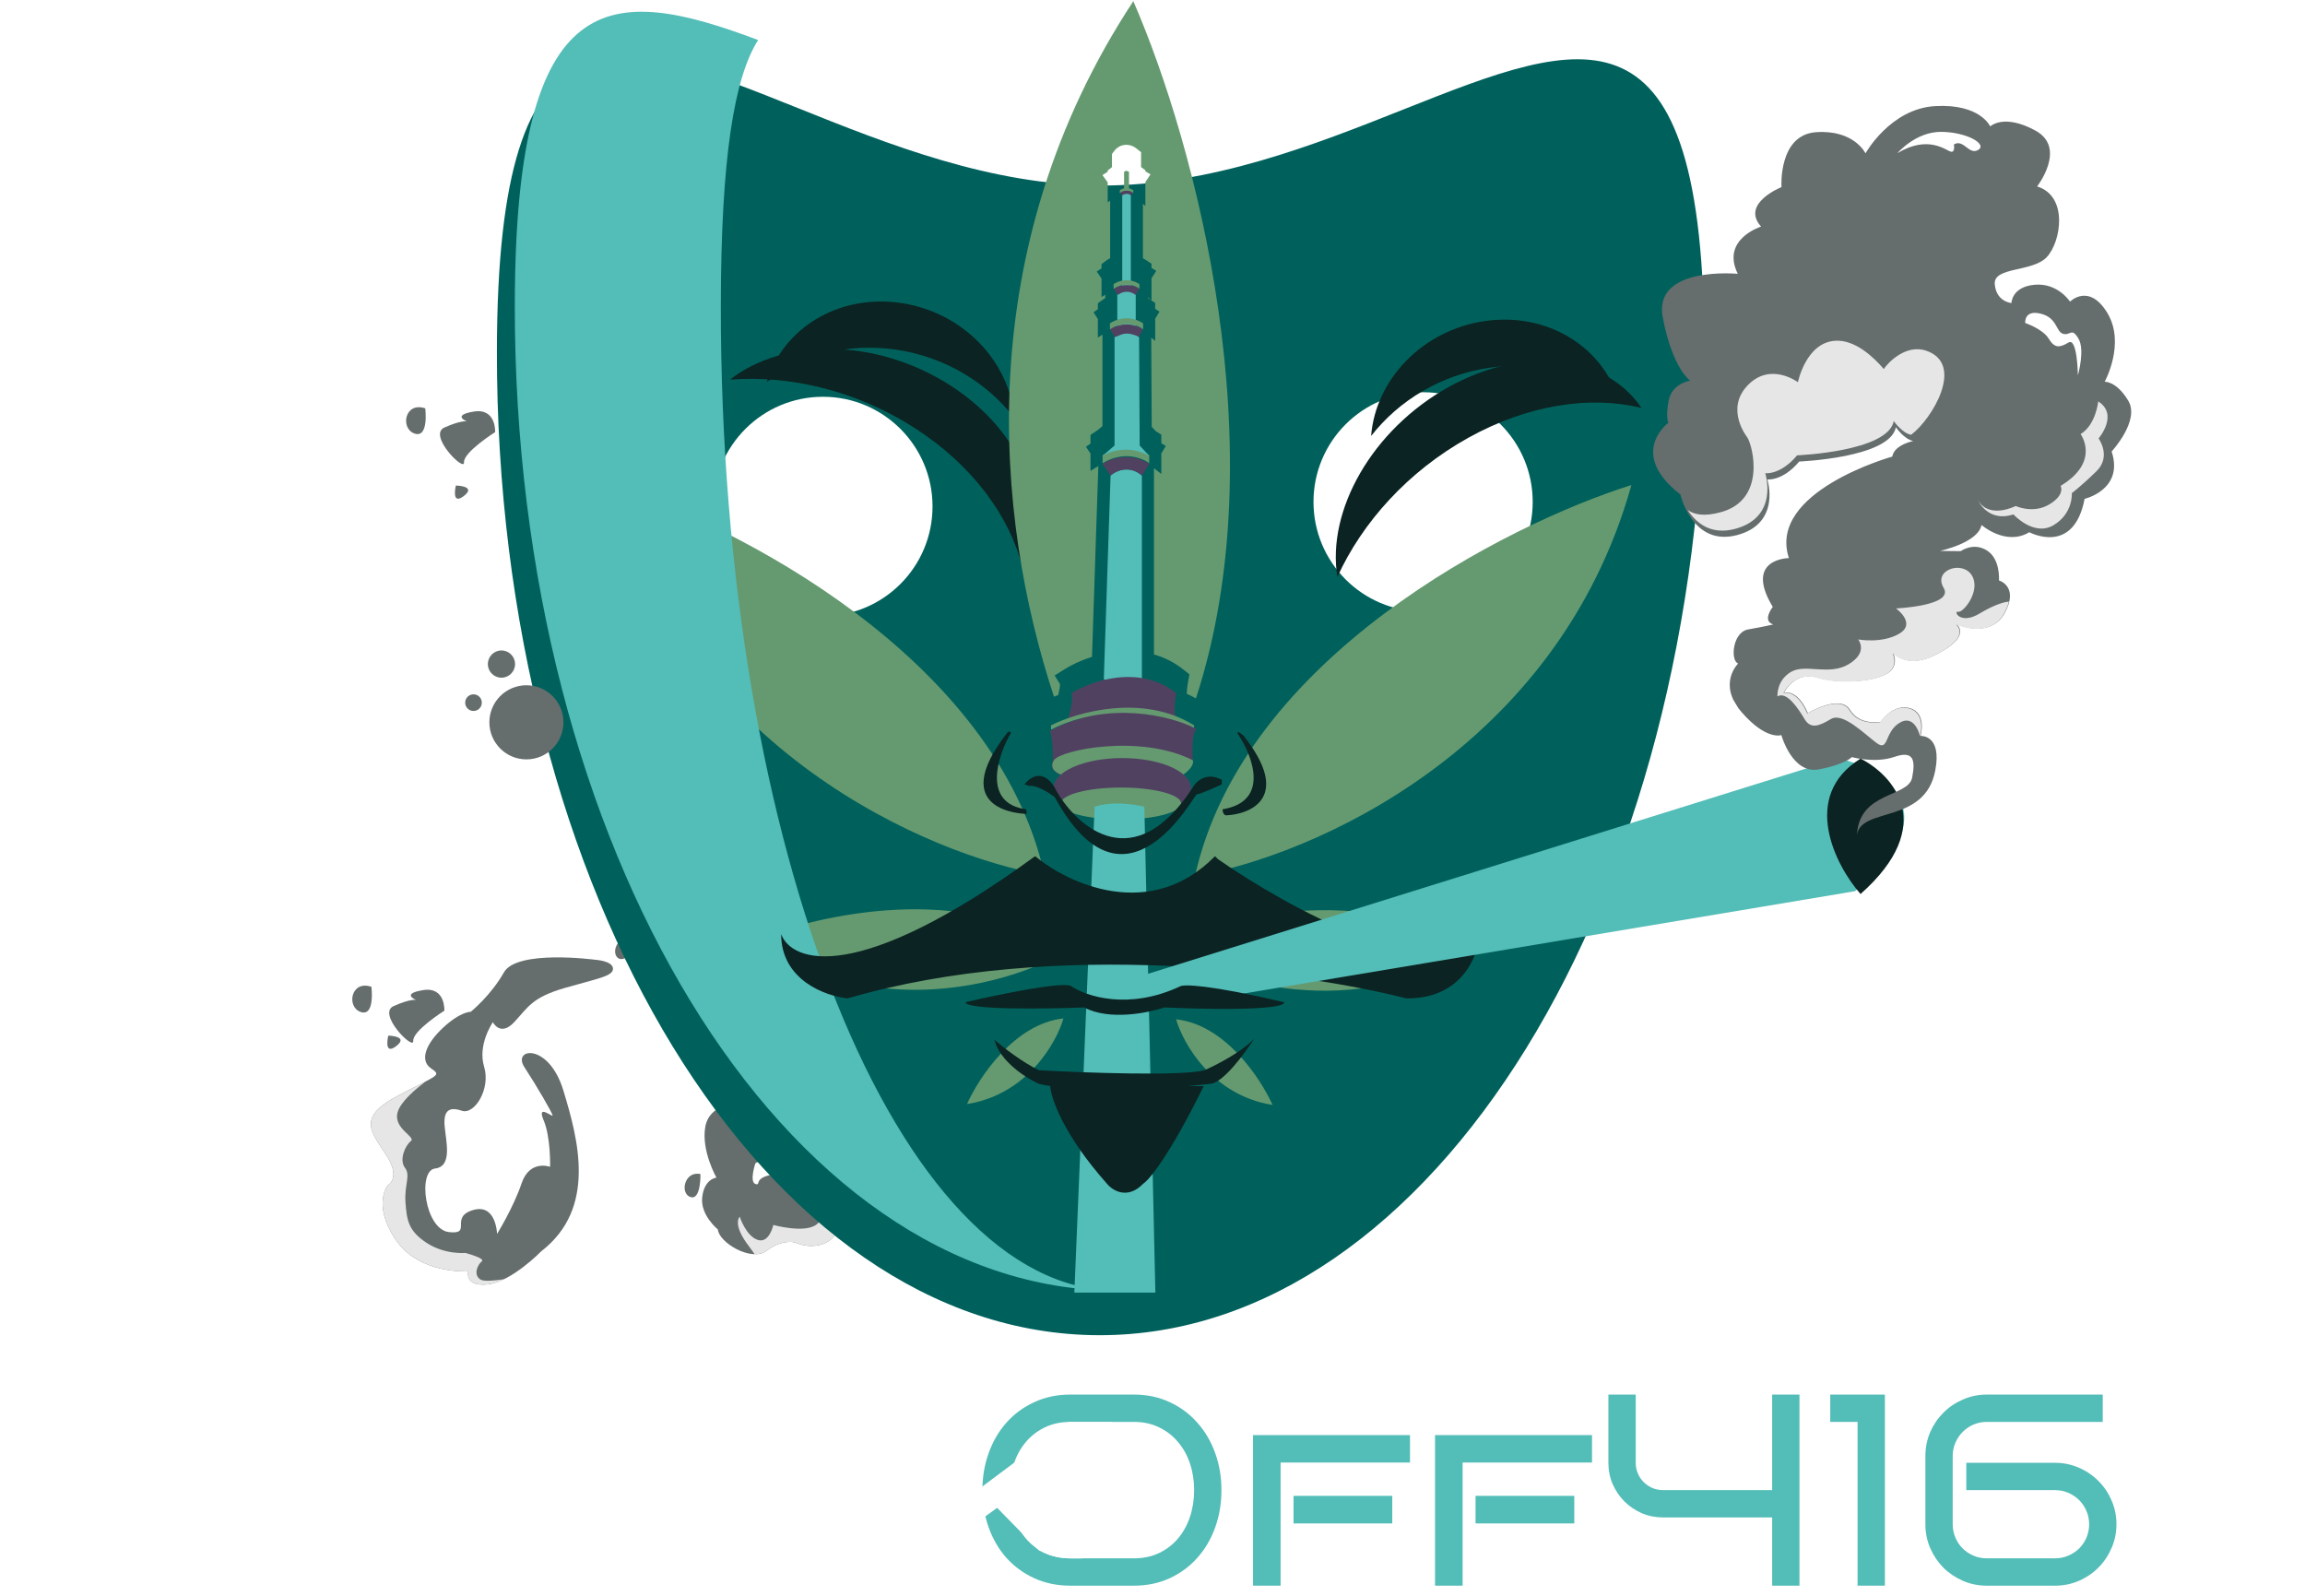 <svg width="1157" height="801" viewBox="0 0 1157 801" fill="none" xmlns="http://www.w3.org/2000/svg">
<g filter="url(#filter0_d)">
<path d="M613.108 743.96C613.108 750.604 612.06 756.847 609.964 762.688C607.869 768.529 604.881 773.612 601.002 777.937C597.167 782.262 592.552 785.673 587.157 788.17C581.762 790.667 575.765 791.916 569.165 791.916H537.262C530.618 791.916 524.576 790.667 519.137 788.17C513.697 785.673 509.037 782.262 505.158 777.937C501.323 773.612 498.358 768.529 496.262 762.688C494.167 756.847 493.119 750.604 493.119 743.96C493.119 737.361 494.167 731.163 496.262 725.367C498.358 719.526 501.323 714.442 505.158 710.117C509.037 705.748 513.697 702.314 519.137 699.817C524.576 697.276 530.618 696.005 537.262 696.005H569.165C575.765 696.005 581.762 697.276 587.157 699.817C592.552 702.314 597.167 705.748 601.002 710.117C604.881 714.442 607.869 719.526 609.964 725.367C612.06 731.163 613.108 737.361 613.108 743.96ZM599.397 743.96C599.397 739.234 598.706 734.797 597.323 730.651C595.941 726.504 593.935 722.892 591.304 719.815C588.718 716.694 585.552 714.242 581.806 712.458C578.105 710.63 573.892 709.716 569.165 709.716H537.262C532.536 709.716 528.277 710.63 524.487 712.458C520.742 714.242 517.554 716.694 514.923 719.815C512.337 722.892 510.33 726.504 508.903 730.651C507.521 734.797 506.83 739.234 506.83 743.96C506.83 748.687 507.521 753.146 508.903 757.337C510.33 761.484 512.337 765.118 514.923 768.239C517.554 771.316 520.742 773.746 524.487 775.529C528.277 777.313 532.536 778.205 537.262 778.205H569.165C573.892 778.205 578.105 777.313 581.806 775.529C585.552 773.746 588.718 771.316 591.304 768.239C593.935 765.118 595.941 761.484 597.323 757.337C598.706 753.146 599.397 748.687 599.397 743.96Z" fill="#53BDB8"/>
<path d="M707.748 730.115H642.804V791.916H628.959V716.337H707.748V730.115ZM698.852 760.681H649.292V746.836H698.852V760.681Z" fill="#53BDB8"/>
<path d="M799.111 730.115H734.167V791.916H720.322V716.337H799.111V730.115ZM790.215 760.681H740.655V746.836H790.215V760.681Z" fill="#53BDB8"/>
<path d="M807.337 696.005H821.048V730.249C821.048 732.122 821.405 733.906 822.119 735.6C822.832 737.25 823.813 738.699 825.061 739.947C826.31 741.196 827.759 742.177 829.409 742.89C831.103 743.604 832.887 743.96 834.76 743.96H889.537V696.005H903.248V791.916H889.537V757.671H834.76C830.969 757.671 827.402 756.958 824.058 755.531C820.759 754.06 817.86 752.098 815.363 749.645C812.911 747.148 810.949 744.25 809.478 740.951C808.051 737.606 807.337 734.039 807.337 730.249V696.005Z" fill="#53BDB8"/>
<path d="M946.12 791.916H932.409V709.716H918.698V696.005H946.12V791.916Z" fill="#53BDB8"/>
<path d="M1062.36 761.082C1062.36 765.318 1061.54 769.309 1059.89 773.055C1058.28 776.8 1056.08 780.077 1053.27 782.886C1050.5 785.651 1047.25 787.858 1043.5 789.508C1039.76 791.113 1035.77 791.916 1031.53 791.916H997.286C993.05 791.916 989.06 791.113 985.314 789.508C981.569 787.858 978.291 785.651 975.482 782.886C972.718 780.077 970.511 776.8 968.861 773.055C967.256 769.309 966.453 765.318 966.453 761.082V726.838C966.453 722.602 967.256 718.611 968.861 714.866C970.511 711.121 972.718 707.866 975.482 705.101C978.291 702.292 981.569 700.085 985.314 698.48C989.06 696.83 993.05 696.005 997.286 696.005H1055.47V709.716H997.286C994.923 709.716 992.694 710.162 990.598 711.054C988.547 711.945 986.741 713.172 985.18 714.732C983.62 716.293 982.394 718.121 981.502 720.217C980.61 722.268 980.164 724.475 980.164 726.838V761.082C980.164 763.446 980.61 765.675 981.502 767.771C982.394 769.867 983.62 771.695 985.18 773.255C986.741 774.771 988.547 775.975 990.598 776.867C992.694 777.759 994.923 778.205 997.286 778.205H1031.53C1033.89 778.205 1036.1 777.759 1038.15 776.867C1040.25 775.975 1042.08 774.771 1043.64 773.255C1045.2 771.695 1046.42 769.867 1047.32 767.771C1048.21 765.675 1048.65 763.446 1048.65 761.082C1048.65 758.719 1048.21 756.512 1047.32 754.461C1046.42 752.365 1045.2 750.537 1043.64 748.977C1042.08 747.416 1040.25 746.19 1038.15 745.298C1036.1 744.406 1033.89 743.96 1031.53 743.96H986.986V730.249H1031.53C1035.77 730.249 1039.76 731.074 1043.5 732.724C1047.25 734.329 1050.5 736.536 1053.27 739.345C1056.08 742.11 1058.28 745.365 1059.89 749.11C1061.54 752.856 1062.36 756.847 1062.36 761.082Z" fill="#53BDB8"/>
</g>
<g filter="url(#filter1_d)">
<path d="M186.83 789.176H173.119V741.22C173.119 736.494 172.228 732.057 170.444 727.911C168.66 723.764 166.208 720.152 163.087 717.075C160.01 713.954 156.376 711.502 152.185 709.718C148.038 707.89 143.601 706.976 138.875 706.976H131.518V789.176H117.807V693.265H138.875C143.245 693.265 147.436 693.845 151.449 695.004C155.507 696.119 159.297 697.701 162.819 699.753C166.342 701.804 169.552 704.256 172.451 707.11C175.349 709.963 177.868 713.129 180.008 716.607C182.104 713.129 184.601 709.963 187.499 707.11C190.398 704.256 193.608 701.804 197.131 699.753C200.653 697.701 204.421 696.119 208.434 695.004C212.491 693.845 216.705 693.265 221.075 693.265H242.21V789.176H228.499V706.976H221.075C216.348 706.976 211.912 707.89 207.765 709.718C203.618 711.502 199.984 713.954 196.863 717.075C193.786 720.152 191.334 723.764 189.506 727.911C187.722 732.057 186.83 736.494 186.83 741.22V789.176Z" fill="white"/>
<path d="M349.357 789.176H335.646V768.509H282.875V754.53H335.646V727.375H299.997C296.653 727.375 293.51 728.022 290.567 729.315C287.624 730.564 285.06 732.28 282.875 734.465C280.69 736.65 278.951 739.214 277.658 742.157C276.41 745.055 275.785 748.176 275.785 751.52V789.176H261.941V751.52C261.941 746.259 262.944 741.332 264.95 736.739C266.957 732.146 269.677 728.133 273.11 724.7C276.544 721.267 280.579 718.569 285.216 716.607C289.853 714.601 294.78 713.597 299.997 713.597H349.357V789.176Z" fill="white"/>
<path d="M451.689 766.97C451.689 770.047 451.109 772.945 449.95 775.665C448.791 778.341 447.208 780.682 445.201 782.688C443.239 784.695 440.898 786.277 438.179 787.437C435.503 788.596 432.627 789.176 429.551 789.176H365.543V775.465H429.551C430.754 775.465 431.869 775.264 432.895 774.863C433.965 774.417 434.879 773.815 435.637 773.057C436.44 772.254 437.064 771.34 437.51 770.315C437.956 769.289 438.179 768.174 438.179 766.97C438.179 765.767 437.956 764.652 437.51 763.626C437.064 762.556 436.44 761.642 435.637 760.884C434.879 760.081 433.965 759.457 432.895 759.011C431.869 758.565 430.754 758.342 429.551 758.342H387.615C384.583 758.342 381.729 757.763 379.054 756.604C376.378 755.444 374.037 753.861 372.031 751.855C370.024 749.804 368.441 747.418 367.282 744.698C366.123 741.978 365.543 739.08 365.543 736.003C365.543 733.016 366.123 730.185 367.282 727.509C368.441 724.789 370.024 722.426 372.031 720.42C374.037 718.413 376.378 716.83 379.054 715.671C381.729 714.467 384.583 713.865 387.615 713.865H446.673V727.375H387.615C386.455 727.375 385.341 727.621 384.27 728.111C383.245 728.557 382.353 729.181 381.595 729.984C380.837 730.742 380.235 731.656 379.789 732.726C379.343 733.752 379.12 734.844 379.12 736.003C379.12 737.207 379.343 738.344 379.789 739.414C380.235 740.44 380.837 741.354 381.595 742.157C382.353 742.915 383.245 743.517 384.27 743.963C385.341 744.408 386.455 744.631 387.615 744.631H429.551C432.627 744.631 435.503 745.233 438.179 746.437C440.898 747.597 443.239 749.202 445.201 751.253C447.208 753.259 448.791 755.623 449.95 758.342C451.109 761.062 451.689 763.938 451.689 766.97Z" fill="white"/>
<path d="M543.26 778.218C533.58 778.456 528.563 777.919 521.344 774.108L500.514 752.858L479.646 767.974V789.176H465.935V713.865H479.646V752.189L536.412 709.729H558.328L511.015 745.233L543.26 778.218Z" fill="white"/>
</g>
<path d="M538.674 644.7C538.674 644.7 527.939 613.692 512.077 599.06C496.221 584.434 493.615 598.174 484.804 589.128C475.987 580.075 476.269 575.72 475.128 576.602C473.987 577.485 471.886 571.522 460.183 574.369C448.479 577.216 437.116 566.343 438.543 565.24C439.971 564.136 442.662 563.785 448.853 565.899C455.039 568.005 463.173 563.782 463.173 563.782C463.173 563.782 456.767 560.8 449.823 560.663C442.874 560.519 443.913 552.127 454.095 553.211C464.282 554.302 477.137 556.781 483.97 565.626C490.809 574.479 492.264 577.838 499.137 576.997C506.013 576.163 515.095 590.869 515.095 590.869C515.095 590.869 517.665 589.218 522.893 593.459C528.116 597.694 544.892 628.852 538.674 644.7Z" fill="#666D6D"/>
<path d="M395.052 539.909C396.597 540.434 404.217 543.511 400.393 550.954C396.564 558.389 384.696 558.958 384.696 558.958C384.696 558.958 394.13 576.482 379.147 583.934C379.147 583.934 376.064 593.221 379.154 594.271C382.25 595.327 377.893 591.457 387.411 589.615C396.928 587.774 403.101 599.895 403.101 599.895C403.101 599.895 399.512 579.907 417.883 583.627C417.883 583.627 422.32 563.997 413.025 548.423C403.729 532.849 390.95 529.289 390.95 529.289C390.95 529.289 393.991 525.554 401.827 531.567C409.662 537.579 412.324 538.96 412.324 538.96C412.324 538.96 413.009 533.945 398.653 521.262C384.291 508.573 382.024 510.506 377.225 508.867C372.432 507.235 370.654 501.539 370.654 501.539C357.506 496.859 334.455 492.048 345.488 487.55C352.078 484.87 369.349 496.163 369.077 492.417C368.799 488.664 345.41 478.302 339.56 482.827C333.711 487.351 325.089 478.845 325.089 478.845C325.089 478.845 320.207 476.067 314.785 480.26C309.364 484.453 305.601 476.337 312.449 471.039C319.297 465.743 344.617 467.54 353.186 473.323C361.756 479.104 365.87 471.448 374.724 477.01C383.58 482.571 392.277 496.191 393.205 496.507C394.133 496.824 394.706 498.449 408.757 513.099C422.809 527.748 425.779 545.46 425.995 548.396C426.212 551.331 440.706 586.322 433.934 598.799C427.162 611.276 422.761 608.824 422.761 608.824C422.761 608.824 422.392 620.148 414.518 623.822C406.643 627.495 399.12 623.658 399.12 623.658C399.12 623.658 392.65 621.772 384.945 627.731C377.241 633.689 360.812 623.633 360.333 617.113C360.333 617.113 351.354 609.916 352.49 600.764C353.62 591.605 359.621 591.112 359.621 591.112C359.621 591.112 351.994 577.698 353.983 565.818C355.968 553.929 369.698 554 369.698 554C369.698 554 371.262 544.517 378.966 538.558C386.67 532.599 391.554 539.512 391.554 539.512L395.052 539.909" fill="#666D6D"/>
<path d="M298.611 481.735C298.611 481.735 307.393 482.188 307.68 486.099C307.971 490.017 299.763 491.192 283.369 495.936C266.983 500.685 265.081 505.598 258.094 513.074C251.106 520.551 247.385 513.08 247.385 513.08C247.385 513.08 239.615 524.264 243.002 535.434C246.389 546.605 238.162 559.704 231.816 557.537C225.475 555.377 222.605 557.415 223.161 564.921C223.717 572.428 227.388 585.439 218.423 586.52C209.452 587.594 213.285 617.043 225.302 618.437C237.317 619.831 225.507 611.032 237.309 607.428C249.106 603.818 249.5 619.375 249.5 619.375C249.5 619.375 257.722 606.12 261.803 593.997C265.885 581.873 276.122 585.684 276.122 585.684C276.122 585.684 276.524 570.892 272.878 562.323C269.238 553.76 277.465 561.017 277.384 559.88C277.298 558.735 269.516 545.269 263.227 535.653C256.938 526.037 275.423 523.117 282.798 547.416C290.172 571.715 299.669 606.43 271.706 628.058C271.706 628.058 256.848 643.343 244.883 644.672C232.914 645.994 235.05 638.137 235.05 638.137C235.05 638.137 210.14 639.821 198.416 621.989C186.698 604.163 194.756 594.828 194.756 594.828C194.756 594.828 201.295 591.492 194.12 580.138C186.951 568.791 178.4 561.263 199.448 550.158C220.498 539.051 221.736 540.063 216.186 536.125C210.642 532.193 213.656 523.997 222.404 515.85C231.152 507.702 236.294 507.869 236.294 507.869C236.294 507.869 246.397 499.704 252.934 488.104C259.465 476.497 298.611 481.735 298.611 481.735" fill="#666D6D"/>
<path d="M223.049 507.308C223.049 507.308 207.053 517.399 207.426 522.487C207.804 527.581 189.106 508.803 197.57 505.008C206.039 501.22 208.857 501.917 208.857 501.917C208.857 501.917 200.999 498.825 212.347 496.993C223.69 495.155 223.049 507.308 223.049 507.308" fill="#666D6D"/>
<path d="M248.533 216.904C248.533 216.904 232.536 226.996 232.909 232.083C233.288 237.178 214.59 218.4 223.053 214.604C231.522 210.817 234.34 211.514 234.34 211.514C234.34 211.514 226.483 208.422 237.831 206.59C249.173 204.752 248.533 216.904 248.533 216.904" fill="#666D6D"/>
<path d="M194.894 519.836C194.894 519.836 205.489 519.981 198.927 525.057C192.363 530.133 194.894 519.836 194.894 519.836Z" fill="#666D6D"/>
<path d="M228.828 243.712C228.828 243.712 239.423 243.857 232.861 248.933C226.298 254.009 228.828 243.712 228.828 243.712Z" fill="#666D6D"/>
<path d="M186.444 495.323C186.444 495.323 188.342 510.442 181.062 507.959C173.782 505.476 176.074 491.79 186.444 495.323Z" fill="#666D6D"/>
<path d="M213.465 204.977C213.465 204.977 215.363 220.095 208.083 217.613C200.803 215.13 203.095 201.443 213.465 204.977Z" fill="#666D6D"/>
<path d="M351.592 589.331C351.592 589.331 351.921 602.677 346.536 600.84C341.15 599.003 343.563 587.56 351.592 589.331Z" fill="#666D6D"/>
<path d="M444.308 545.916C444.308 545.916 463.359 552.179 463.079 548.383C462.798 544.586 443.967 541.346 444.308 545.916Z" fill="#666D6D"/>
<path d="M199.573 558.34C197.299 566.608 209.053 570.613 206.2 572.82C203.346 575.027 200.262 582.246 203.263 586.13C206.263 590.014 202.882 594.676 203.539 603.599C204.196 612.523 205.004 617.889 214.19 623.88C223.383 629.877 233.568 628.902 233.568 628.902C233.568 628.902 243.846 631.586 241.85 633.13C239.852 634.675 237.375 639.795 241.13 642.23C242.781 643.302 247.843 642.894 252.996 642.091C250.279 643.416 247.517 644.383 244.89 644.673C232.92 645.995 235.055 638.138 235.055 638.138C235.055 638.138 210.14 639.816 198.422 621.991C186.698 604.158 194.756 594.823 194.756 594.823C194.756 594.823 201.295 591.485 194.124 580.136C186.952 568.788 178.408 561.266 199.455 550.158C206.026 546.683 210.668 544.397 213.778 542.778C208.533 546.689 201.026 553.057 199.573 558.34" fill="#E6E6E6"/>
<path d="M371.299 610.717C371.299 610.717 374.395 620.328 380.273 622.334C386.153 624.339 388.171 614.854 388.171 614.854C388.171 614.854 403.876 619.253 409.868 614.619C415.859 609.984 415.088 599.543 415.088 599.543C422.993 602.241 428.538 579.967 431.268 565.277C434.683 576.968 437.834 591.616 433.936 598.802C427.165 611.278 422.763 608.826 422.763 608.826C422.763 608.826 422.394 620.15 414.521 623.823C406.646 627.497 399.124 623.659 399.124 623.659C399.124 623.659 392.654 621.773 384.95 627.732C383.245 629.05 381.114 629.586 378.823 629.548C377.875 628.224 376.728 626.594 375.994 625.644C367.324 614.421 371.299 610.717 371.299 610.717" fill="#E6E6E6"/>
<g filter="url(#filter2_d)">
<g filter="url(#filter3_i)">
<path fill-rule="evenodd" clip-rule="evenodd" d="M258.42 153.081C257.994 425.658 393.317 646.883 560.673 647.202C728.029 647.52 864.042 426.809 864.469 154.233C864.754 -28.098 804.011 -3.991 713.667 31.862C668.951 49.607 616.984 70.23 561.577 70.125C506.169 70.02 454.267 49.199 409.606 31.284C319.374 -4.913 258.705 -29.251 258.42 153.081ZM477.084 231.206C477.084 261.608 452.454 286.254 422.07 286.254C391.686 286.253 367.055 261.607 367.055 231.205C367.054 200.802 391.685 176.157 422.069 176.157C452.452 176.158 477.084 200.804 477.084 231.206ZM723.327 283.976C753.711 283.976 778.342 259.331 778.341 228.928C778.341 198.526 753.709 173.88 723.326 173.879C692.942 173.879 668.311 198.524 668.312 228.927C668.312 259.329 692.944 283.975 723.327 283.976Z" fill="#00615C"/>
</g>
<path d="M436.208 191.888C407.177 173.182 373.615 165.2 343.463 167.548C370.589 146.24 417.267 146.784 454.129 170.538C490.99 194.292 505.492 233.17 490.362 262.21C483.934 236.289 465.238 210.596 436.208 191.888Z" fill="#0B2322"/>
<path d="M713.965 196.773C683.8 213.547 660.748 239.206 648.284 266.634C642.867 233.139 665.783 192.599 704.085 171.302C742.388 150.006 783.043 155.198 800.926 181.764C775.379 175.471 744.129 180.002 713.965 196.773Z" fill="#0B2322"/>
<path d="M724.692 161.58C700.155 165.157 679.08 178.089 665.234 195.847C667.432 167.492 691.101 142.697 722.257 138.157C753.413 133.617 781.453 150.877 789.395 177.755C772.323 164.503 749.227 158.005 724.692 161.58Z" fill="#0B2322"/>
<path d="M426.586 152.48C451.126 156.017 472.215 168.918 486.081 186.657C483.851 158.3 460.154 133.538 428.994 129.048C397.834 124.557 369.814 141.866 361.903 168.763C378.959 155.48 402.047 148.944 426.586 152.48Z" fill="#0B2322"/>
</g>
<g filter="url(#filter4_i)">
<path fill-rule="evenodd" clip-rule="evenodd" d="M529.052 356.712C499.335 266.512 486.978 132.019 568.872 7.593C600.193 79.526 641.007 232.996 600.295 357.57C598.775 356.71 597.237 355.926 595.686 355.216C595.688 355.143 595.691 355.067 595.694 354.99C595.696 354.951 595.697 354.911 595.699 354.871C595.791 352.921 596.116 350.598 596.394 349.068L597.042 345.502L594.213 343.238C589.441 339.418 584.354 336.953 579.237 335.494V242.036L582.935 244.897V234.558L585.197 230.885L582.935 229.47V225.173L580.108 223.385L578.118 221.234L577.871 176.49L579.853 178.11V167.012L582.001 163.412L579.853 162.026V159.06L577.152 157.256C576.82 157.035 576.488 156.825 576.156 156.627V156.252L578.005 157.762V146.699L580.402 142.942L578.005 141.495V139.378L575.303 137.575C574.766 137.216 574.228 136.895 573.691 136.608V109.311L574.923 110.41V98.384L577.509 94.517L574.923 93.027V92.441L572.767 90.87V83.392L570.488 81.569C568.766 80.19 566.52 79.388 564.101 79.799C561.934 80.167 560.325 81.399 559.375 82.667L558.16 84.287V90.885L556.004 92.583V93.209L553.379 94.885L556.004 98.509V108.573L557.236 107.704V136.611C556.539 136.972 555.935 137.345 555.442 137.701L552.922 139.52V141.678L550.491 143.304L552.922 146.821V156.112L554.771 154.918V156.616C554.334 156.874 553.94 157.132 553.593 157.383L551.074 159.201V162.211L548.899 163.766L551.074 167.13V176.46L553.381 174.97V220.849L551.1 222.822C550.709 223.052 550.349 223.28 550.022 223.504L547.376 225.313V229.654L545.084 231.243L547.376 234.678V243.355L551.305 240.951L548.126 336.677C542.588 338.438 537.867 340.734 534.516 342.83L529.368 346.049L532.084 350.399C532.07 350.96 531.988 351.766 531.82 352.78C531.654 353.787 531.431 354.846 531.192 355.844C530.453 356.132 529.739 356.422 529.052 356.712Z" fill="#659A70"/>
</g>
<g filter="url(#filter5_i)">
<path d="M533.798 519.205C530.224 531.528 515.538 557.375 485.39 562.182C491.298 548.928 509.25 521.776 533.798 519.205Z" fill="#659A70"/>
<path d="M590.35 519.653C593.925 531.976 608.61 557.823 638.758 562.63C632.851 549.376 614.898 522.224 590.35 519.653Z" fill="#659A70"/>
<path d="M533.529 486.418C506.905 501.672 438.694 521.708 378.841 479.824C411.027 466.85 487.026 450.004 533.529 486.418Z" fill="#659A70"/>
<path d="M590.619 486.866C617.243 502.12 685.454 522.156 745.308 480.272C713.121 467.298 637.123 450.452 590.619 486.866Z" fill="#659A70"/>
<path d="M524.313 447.251C466.87 437.526 342.639 384.664 305.258 251.018C368.119 270.796 499.934 337.731 524.313 447.251Z" fill="#659A70"/>
<path d="M599.836 447.699C657.278 437.974 781.509 385.113 818.89 251.466C756.03 271.244 624.214 338.179 599.836 447.699Z" fill="#659A70"/>
</g>
<g style="mix-blend-mode:soft-light">
<path d="M564.231 86.312V96.486H566.696V86.312C565.464 85.325 564.539 85.901 564.231 86.312Z" fill="#659A70"/>
<path d="M563.307 97.339V146.051H567.62V97.339C565.648 95.366 563.923 96.517 563.307 97.339Z" fill="#53BDB8"/>
<path d="M560.842 147.076V168.657L570.085 168.349V147.076C566.388 144.363 562.382 145.946 560.842 147.076Z" fill="#53BDB8"/>
<path d="M557.453 238.735L554.063 340.784C562.444 351.143 570.291 345.1 573.167 340.784V238.735C566.758 233.062 560.02 236.372 557.453 238.735Z" fill="#53BDB8"/>
<path d="M537.733 347.981C538.965 349.954 537.22 357.23 536.192 360.622L590.421 359.388C588.942 358.402 589.805 351.373 590.421 347.981C571.934 333.183 547.593 341.815 537.733 347.981Z" fill="#514161"/>
<path d="M528.49 381.512C526.518 385.952 530.338 388.295 532.495 388.912C551.968 393.105 581.486 390.659 593.81 388.912C598.247 384.965 598.946 382.335 598.74 381.512C598.001 370.167 599.665 366.508 600.589 366.097C571.749 349.325 539.479 359.726 526.949 367.022C528.181 368.749 528.49 377.402 528.49 381.512Z" fill="#514161"/>
<path d="M529.054 381.577C526.342 385.77 530.594 388.257 533.059 388.976C560.667 392.183 585.028 390.312 593.758 388.976C598.935 385.277 599.202 382.502 598.688 381.577C572.498 368.32 532.443 376.336 529.054 381.577Z" fill="#659A70"/>
<ellipse cx="563.307" cy="395.613" rx="34.509" ry="15.107" fill="#514161"/>
<ellipse cx="562.69" cy="403.321" rx="30.195" ry="8.016" fill="#659A70"/>
<path d="M579.945 648.824H539.274L549.441 404.955C558.315 401.995 569.777 403.722 574.399 404.955L579.945 648.824Z" fill="#53BDB8"/>
<path d="M527.565 364.077V366.235C556.898 351.437 587.648 359.453 599.356 365.31V364.077C573.721 348.045 540.814 357.397 527.565 364.077Z" fill="#659A70"/>
<path d="M553.447 232.837L557.35 238.686C564.315 233.268 570.86 236.428 573.261 238.686L576.864 232.837C567.017 226.679 557.15 230.271 553.447 232.837Z" fill="#514161"/>
<path d="M557.144 165.336L559.917 169.626C564.866 165.652 569.516 167.97 571.223 169.626L573.783 165.336C566.786 160.821 559.775 163.455 557.144 165.336Z" fill="#514161"/>
<path d="M558.993 144.925L561.15 148.045C564.999 145.155 568.616 146.841 569.943 148.045L571.934 144.925C566.492 141.641 561.039 143.557 558.993 144.925Z" fill="#514161"/>
<path d="M562.074 96.539L563.204 98.099C565.22 96.654 567.115 97.497 567.81 98.099L568.853 96.539C566.002 94.897 563.146 95.855 562.074 96.539Z" fill="#514161"/>
<path d="M553.447 228.519V232.52C563.909 226.119 573.417 229.853 576.864 232.52V228.519C567.132 222.364 557.198 225.955 553.447 228.519Z" fill="#659A70"/>
<path d="M557.144 162.309V165.31C564.578 160.509 571.334 163.309 573.783 165.31V162.309C566.868 157.693 559.809 160.386 557.144 162.309Z" fill="#659A70"/>
<path d="M558.993 142.628V144.962C564.774 141.227 570.029 143.406 571.934 144.962V142.628C566.556 139.037 561.066 141.132 558.993 142.628Z" fill="#659A70"/>
<path d="M562.074 95.532V96.866C565.103 94.732 567.855 95.977 568.853 96.866V95.532C566.036 93.481 563.16 94.678 562.074 95.532Z" fill="#659A70"/>
<path d="M576.864 228.82C566.777 223.2 557.05 226.479 553.447 228.82L559.451 223.628V169.26C565.936 166.572 570.359 168.14 571.76 169.26L572.06 223.628L576.864 228.82Z" fill="#53BDB8"/>
</g>
<path d="M560.487 647.849C393.375 647.443 258.136 425.978 258.413 153.201C258.572 -9.096 306.528 -7.742 380.543 20.096C368.6 38.895 361.894 78.915 361.822 153.462C361.544 426.234 450.487 647.583 560.487 647.849Z" fill="#53BDB8"/>
<path d="M519.58 429.761C430.037 495.061 397.281 483.038 392.096 468.865C392.096 491.947 414.355 499.996 425.484 501.135C530.507 470.459 656.17 488.353 705.873 501.135C733.798 501.439 742.044 479.748 742.677 468.865C721.126 496.807 646.178 455.451 611.398 431.28L609.881 429.761C577.403 462.866 536.147 443.555 519.58 429.761Z" fill="#0B2322"/>
<path d="M569.206 490.996L923.071 380.615C945.91 386.272 979.492 407.535 931.111 447.329L571.204 507.58L546.898 501.515L569.206 490.996Z" fill="#53BDB8"/>
<path d="M933.903 380.787C950.242 389.006 972.926 414.206 933.903 448.744C921.256 434.443 903.549 399.617 933.903 380.787Z" fill="#0B2322"/>
<g clip-path="url(#clip0)">
<path d="M992.982 75.237C988.283 78.076 985.679 69.536 980.74 72.52C980.74 72.52 981.583 76.709 979.187 76.113C976.789 75.524 967.864 67.544 952.396 76.888C952.396 76.888 961.604 66.047 974.48 66.183C987.353 66.327 997.686 72.395 992.982 75.237V75.237ZM1024.34 157.445C1032.84 159.543 1031.91 166.662 1035.66 167.579C1039.4 168.504 1039.82 164.228 1043.26 169.92C1046.69 175.607 1043 188.383 1043 188.383C1043 188.383 1042.76 169.22 1038.28 171.927C1033.79 174.638 1031.26 174.809 1028.34 169.977C1025.43 165.14 1016.58 162.133 1016.58 162.133C1016.58 162.133 1015.84 155.345 1024.34 157.445V157.445ZM1021.67 65.537C1005.71 56.843 998.994 63.456 998.994 63.456C998.994 63.456 993.992 51.983 971.418 53.254C948.851 54.514 936.392 76.968 936.392 76.968C936.392 76.968 930.725 65.038 911.625 66.347C892.522 67.651 894.219 93.918 894.219 93.918C894.219 93.918 873.553 102.136 883.991 113.739C883.991 113.739 863.69 120.033 872.286 137.441C872.286 137.441 829.657 133.344 834.627 159.338C839.598 185.324 848.422 191.081 848.422 191.081C848.422 191.081 839.249 192.357 837.598 201.034C835.948 209.704 837.457 212.206 837.457 212.206C837.457 212.206 816.738 227.463 843.493 248.211C843.493 248.211 849.405 274.488 871.864 268.601C894.317 262.711 887.112 240.623 887.112 240.623C887.112 240.623 894.666 241.727 903.118 231.658C903.118 231.658 948.701 229.86 951.637 214.443C951.637 214.443 955.836 220.574 960.378 221.342C956.531 222.259 950.728 224.413 949.822 229.182C949.822 229.182 886.948 246.692 897.946 280.131C897.946 280.131 875.143 280.263 889.85 304.641C889.85 304.641 884.257 311.643 890.113 313.433C890.113 313.433 885.439 314.553 877.479 315.947C869.527 317.343 868.502 331.815 872.488 333.031C872.488 333.031 861.852 343.296 874.272 357.541C886.693 371.785 894.172 368.972 894.172 368.972C894.172 368.972 899.591 388.724 912.97 386.186C926.357 383.642 929.529 380.021 929.529 380.021C929.529 380.021 941.06 383.289 950.88 379.916C960.704 376.539 961.468 381.621 959.814 390.296C957.91 400.293 933.091 397.227 932.122 419.137C934.069 404.813 966.225 413.963 971.417 386.697C974.863 368.625 964.045 369.404 964.045 369.404C964.045 369.404 967.321 358.1 958.819 355.505C950.317 352.91 944.068 362.284 944.068 362.284C944.068 362.284 933.494 364.407 928.592 356.282C923.69 348.157 907.43 357.979 907.43 357.979C907.43 357.979 902.982 346.168 895.493 347.707C895.493 347.707 900.838 336.589 912.323 340.098C923.813 343.605 945.394 342.295 949.866 335.755C951.681 333.098 951.35 330.257 950.327 327.816C954.169 331.288 960.786 333.96 971.285 328.787C990.445 319.344 982.088 313.307 982.088 313.307C982.088 313.307 999.071 320.956 1006.32 307.621C1013.57 294.288 1003.38 291.333 1003.38 291.333C1003.38 291.333 1004.25 280.731 997.395 276.344C990.54 271.957 984.191 276.645 984.191 276.645L973.796 276.528C973.796 276.528 992.93 272.432 994.63 263.517C994.63 263.517 1006.85 274.257 1018.62 267.145C1018.62 267.145 1040.89 279.17 1046.37 250.383C1046.37 250.383 1066.21 245.862 1059.95 226.614C1059.95 226.614 1074.31 211.115 1068.28 201.116C1062.25 191.117 1056.44 191.638 1056.44 191.638C1056.44 191.638 1067.04 172.441 1057.81 157.131C1048.57 141.816 1039.05 151.403 1039.05 151.403C1039.05 151.403 1032.93 141.885 1021.31 142.931C1009.71 143.974 1009.65 152.109 1009.65 152.109C1009.65 152.109 1002.06 151.574 1001.28 142.669C1000.49 133.764 1020.26 136.746 1027.44 128.993C1034.62 121.242 1038.23 98.381 1022.53 93.588C1022.53 93.588 1037.63 74.234 1021.67 65.537" fill="#666D6D"/>
<path d="M992.978 251.272C992.978 251.272 997.891 262.377 1010.63 258.201C1010.63 258.201 1020.95 269.559 1030.85 263.578C1040.75 257.594 1039.95 247.523 1039.95 247.523C1039.95 247.523 1044.7 243.973 1052.33 236.526C1059.97 229.077 1053.39 220.057 1053.39 220.057C1053.39 220.057 1063.67 208.145 1053.21 201.485C1053.21 201.485 1052.08 213.223 1044.35 217.894C1044.35 217.894 1054.6 231.641 1034.33 243.881C1034.33 243.881 1036.86 248.22 1028.7 253.151C1020.53 258.082 1011.79 253.982 1011.79 253.982C1011.79 253.982 998.682 260.726 992.978 251.272Z" fill="#E6E6E6"/>
<path d="M966.875 176.034C956.549 172.52 947.474 182.253 945.572 185.231C940.716 179.534 931.223 170.328 921.073 171.041C906.45 172.064 902.467 191.85 902.467 191.85C902.467 191.85 888.654 181.43 877.173 193.49C865.692 205.55 877.135 219.659 877.135 219.659C879.933 224.296 886.51 250.742 863.939 257.042C855.432 259.419 850.288 258.305 847.173 255.999C851.312 262.412 858.619 268.693 870.811 265.497C893.266 259.608 886.06 237.522 886.06 237.522C886.06 237.522 893.613 238.624 902.066 228.551C902.066 228.551 947.649 226.758 950.585 211.339C950.585 211.339 954.763 217.447 959.298 218.231C969.817 210.387 986.477 182.71 966.875 176.034Z" fill="#E6E6E6"/>
<path d="M982.873 307.098C985.429 307.729 994.459 296.582 989.793 288.847C985.126 281.112 970.17 286.042 975.614 295.066C981.059 304.09 951.714 305.399 951.714 305.399C951.714 305.399 962.041 312.8 953.449 317.99C944.857 323.18 932.732 320.97 932.732 320.97C932.732 320.97 937.983 327.332 928.021 333.35C918.059 339.368 906.177 332.907 898.874 337.319C891.571 341.73 892.193 349.563 892.193 349.563C896.919 346.708 902.845 356.026 905.844 360.997C908.843 365.967 912.971 364.57 918.985 360.937C924.999 357.303 935.785 368.379 941.959 372.949C948.135 377.521 945.785 367.467 953.505 362.804C961.225 358.141 963.782 369.569 963.782 369.569C963.782 369.569 967.057 358.266 958.556 355.67C950.051 353.076 943.802 362.451 943.802 362.451C943.802 362.451 933.23 364.572 928.328 356.448C923.426 348.323 907.166 358.145 907.166 358.145C907.166 358.145 902.72 346.335 895.231 347.875C895.231 347.875 900.574 336.755 912.059 340.266C923.547 343.772 945.129 342.461 949.602 335.922C951.416 333.265 951.085 330.423 950.063 327.982C953.905 331.454 960.523 334.126 971.019 328.954C990.18 319.51 981.825 313.472 981.825 313.472C981.825 313.472 998.808 321.122 1006.06 307.786C1007.27 305.563 1007.99 303.63 1008.36 301.949C1004.43 302.299 998.637 304.944 993.688 307.933C983.807 313.902 980.322 306.465 982.873 307.098" fill="#E6E6E6"/>
</g>
<ellipse cx="264.232" cy="362.564" rx="18.591" ry="18.603" fill="#666D6D"/>
<ellipse cx="251.711" cy="333.331" rx="6.83" ry="6.834" fill="#666D6D"/>
<ellipse cx="237.673" cy="352.693" rx="4.174" ry="4.176" fill="#666D6D"/>
<path d="M555.624 594.149C533.77 569.548 527.547 551.249 527.168 545.174H604.19C587.192 579.798 576.872 592.251 573.836 594.149C565.944 602.349 558.407 597.566 555.624 594.149Z" fill="#0B2322"/>
<path d="M537.792 495.061C534.453 492.327 500.988 499.237 484.673 503.033C484.673 506.982 524.386 506.45 544.242 505.691C556.687 512.373 576.239 508.475 584.46 505.691C635.454 507.817 645.673 504.805 644.408 503.033C607.073 494.226 594.198 494.048 592.428 495.061C566.627 507.21 545.253 500.123 537.792 495.061Z" fill="#0B2322"/>
<path d="M604.569 537.202C593.035 540.239 544.368 538.467 521.477 537.202C513.227 533.217 503.667 525.809 499.167 521.977C501.96 532.88 515.204 541.225 521.477 544.035C545.152 549.502 588.507 546.313 607.225 544.035C613.599 544.035 624.805 528.849 629.611 521.257C623.54 527.938 610.387 534.671 604.569 537.202Z" fill="#0B2322"/>
<path d="M530.583 397.491C524.512 385.039 517.177 389.772 514.268 393.695L516.544 394.454C520.794 394.15 526.915 398.124 529.444 400.149C565.11 465.448 599.637 398.251 600.775 398.63C601.685 398.934 609.501 395.466 613.296 393.695V391.417C605.404 387.165 600.142 392.429 598.498 395.593C569.359 440.24 541.08 415.461 530.583 397.491Z" fill="#0B2322"/>
<path d="M613.675 406.223C637.654 402.275 628.725 379.268 621.263 368.258V367.499C621.263 366.892 623.287 368.511 624.299 369.397C648.278 399.769 628.472 408.628 615.572 409.26C614.054 409.26 613.675 407.235 613.675 406.223Z" fill="#0B2322"/>
<path d="M515.027 406.223C492.869 403.186 500.735 379.395 507.438 367.879C506.831 366.664 505.921 367.373 505.541 367.879C474.429 407.742 514.268 408.501 515.027 408.501C515.634 408.501 515.28 406.983 515.027 406.223Z" fill="#0B2322"/>
<defs>
<filter id="filter0_d" x="489.119" y="696.005" width="577.245" height="103.911" filterUnits="userSpaceOnUse" color-interpolation-filters="sRGB">
<feFlood flood-opacity="0" result="BackgroundImageFix"/>
<feColorMatrix in="SourceAlpha" type="matrix" values="0 0 0 0 0 0 0 0 0 0 0 0 0 0 0 0 0 0 127 0"/>
<feOffset dy="4"/>
<feGaussianBlur stdDeviation="2"/>
<feColorMatrix type="matrix" values="0 0 0 0 1 0 0 0 0 1 0 0 0 0 1 0 0 0 0.25 0"/>
<feBlend mode="normal" in2="BackgroundImageFix" result="effect1_dropShadow"/>
<feBlend mode="normal" in="SourceGraphic" in2="effect1_dropShadow" result="shape"/>
</filter>
<filter id="filter1_d" x="113.807" y="693.265" width="448.521" height="103.911" filterUnits="userSpaceOnUse" color-interpolation-filters="sRGB">
<feFlood flood-opacity="0" result="BackgroundImageFix"/>
<feColorMatrix in="SourceAlpha" type="matrix" values="0 0 0 0 0 0 0 0 0 0 0 0 0 0 0 0 0 0 127 0"/>
<feOffset dy="4"/>
<feGaussianBlur stdDeviation="2"/>
<feColorMatrix type="matrix" values="0 0 0 0 1 0 0 0 0 1 0 0 0 0 1 0 0 0 0.25 0"/>
<feBlend mode="normal" in2="BackgroundImageFix" result="effect1_dropShadow"/>
<feBlend mode="normal" in="SourceGraphic" in2="effect1_dropShadow" result="shape"/>
</filter>
<filter id="filter2_d" x="258.419" y="5.839" width="649.051" height="684.363" filterUnits="userSpaceOnUse" color-interpolation-filters="sRGB">
<feFlood flood-opacity="0" result="BackgroundImageFix"/>
<feColorMatrix in="SourceAlpha" type="matrix" values="0 0 0 0 0 0 0 0 0 0 0 0 0 0 0 0 0 0 127 0"/>
<feOffset dx="23" dy="23"/>
<feGaussianBlur stdDeviation="10"/>
<feColorMatrix type="matrix" values="0 0 0 0 0 0 0 0 0 0 0 0 0 0 0 0 0 0 0.25 0"/>
<feBlend mode="normal" in2="BackgroundImageFix" result="effect1_dropShadow"/>
<feBlend mode="normal" in="SourceGraphic" in2="effect1_dropShadow" result="shape"/>
</filter>
<filter id="filter3_i" x="226.419" y="5.839" width="638.051" height="641.363" filterUnits="userSpaceOnUse" color-interpolation-filters="sRGB">
<feFlood flood-opacity="0" result="BackgroundImageFix"/>
<feBlend mode="normal" in="SourceGraphic" in2="BackgroundImageFix" result="shape"/>
<feColorMatrix in="SourceAlpha" type="matrix" values="0 0 0 0 0 0 0 0 0 0 0 0 0 0 0 0 0 0 127 0" result="hardAlpha"/>
<feOffset dx="-32"/>
<feGaussianBlur stdDeviation="40"/>
<feComposite in2="hardAlpha" operator="arithmetic" k2="-1" k3="1"/>
<feColorMatrix type="matrix" values="0 0 0 0 0 0 0 0 0 0 0 0 0 0 0 0 0 0 0.25 0"/>
<feBlend mode="normal" in2="shape" result="effect1_innerShadow"/>
</filter>
<filter id="filter4_i" x="506.455" y="0.593" width="110.926" height="356.977" filterUnits="userSpaceOnUse" color-interpolation-filters="sRGB">
<feFlood flood-opacity="0" result="BackgroundImageFix"/>
<feBlend mode="normal" in="SourceGraphic" in2="BackgroundImageFix" result="shape"/>
<feColorMatrix in="SourceAlpha" type="matrix" values="0 0 0 0 0 0 0 0 0 0 0 0 0 0 0 0 0 0 127 0" result="hardAlpha"/>
<feOffset dy="-7"/>
<feGaussianBlur stdDeviation="12"/>
<feComposite in2="hardAlpha" operator="arithmetic" k2="-1" k3="1"/>
<feColorMatrix type="matrix" values="0 0 0 0 0 0 0 0 0 0 0 0 0 0 0 0 0 0 0.25 0"/>
<feBlend mode="normal" in2="shape" result="effect1_innerShadow"/>
</filter>
<filter id="filter5_i" x="305.258" y="243.018" width="513.632" height="319.612" filterUnits="userSpaceOnUse" color-interpolation-filters="sRGB">
<feFlood flood-opacity="0" result="BackgroundImageFix"/>
<feBlend mode="normal" in="SourceGraphic" in2="BackgroundImageFix" result="shape"/>
<feColorMatrix in="SourceAlpha" type="matrix" values="0 0 0 0 0 0 0 0 0 0 0 0 0 0 0 0 0 0 127 0" result="hardAlpha"/>
<feOffset dy="-8"/>
<feGaussianBlur stdDeviation="11.5"/>
<feComposite in2="hardAlpha" operator="arithmetic" k2="-1" k3="1"/>
<feColorMatrix type="matrix" values="0 0 0 0 0 0 0 0 0 0 0 0 0 0 0 0 0 0 0.25 0"/>
<feBlend mode="normal" in2="shape" result="effect1_innerShadow"/>
</filter>
<clipPath id="clip0">
<rect width="280.055" height="315.816" fill="white" transform="matrix(0.856 -0.517 0.517 0.856 754.059 159.23)"/>
</clipPath>
</defs>
</svg>
